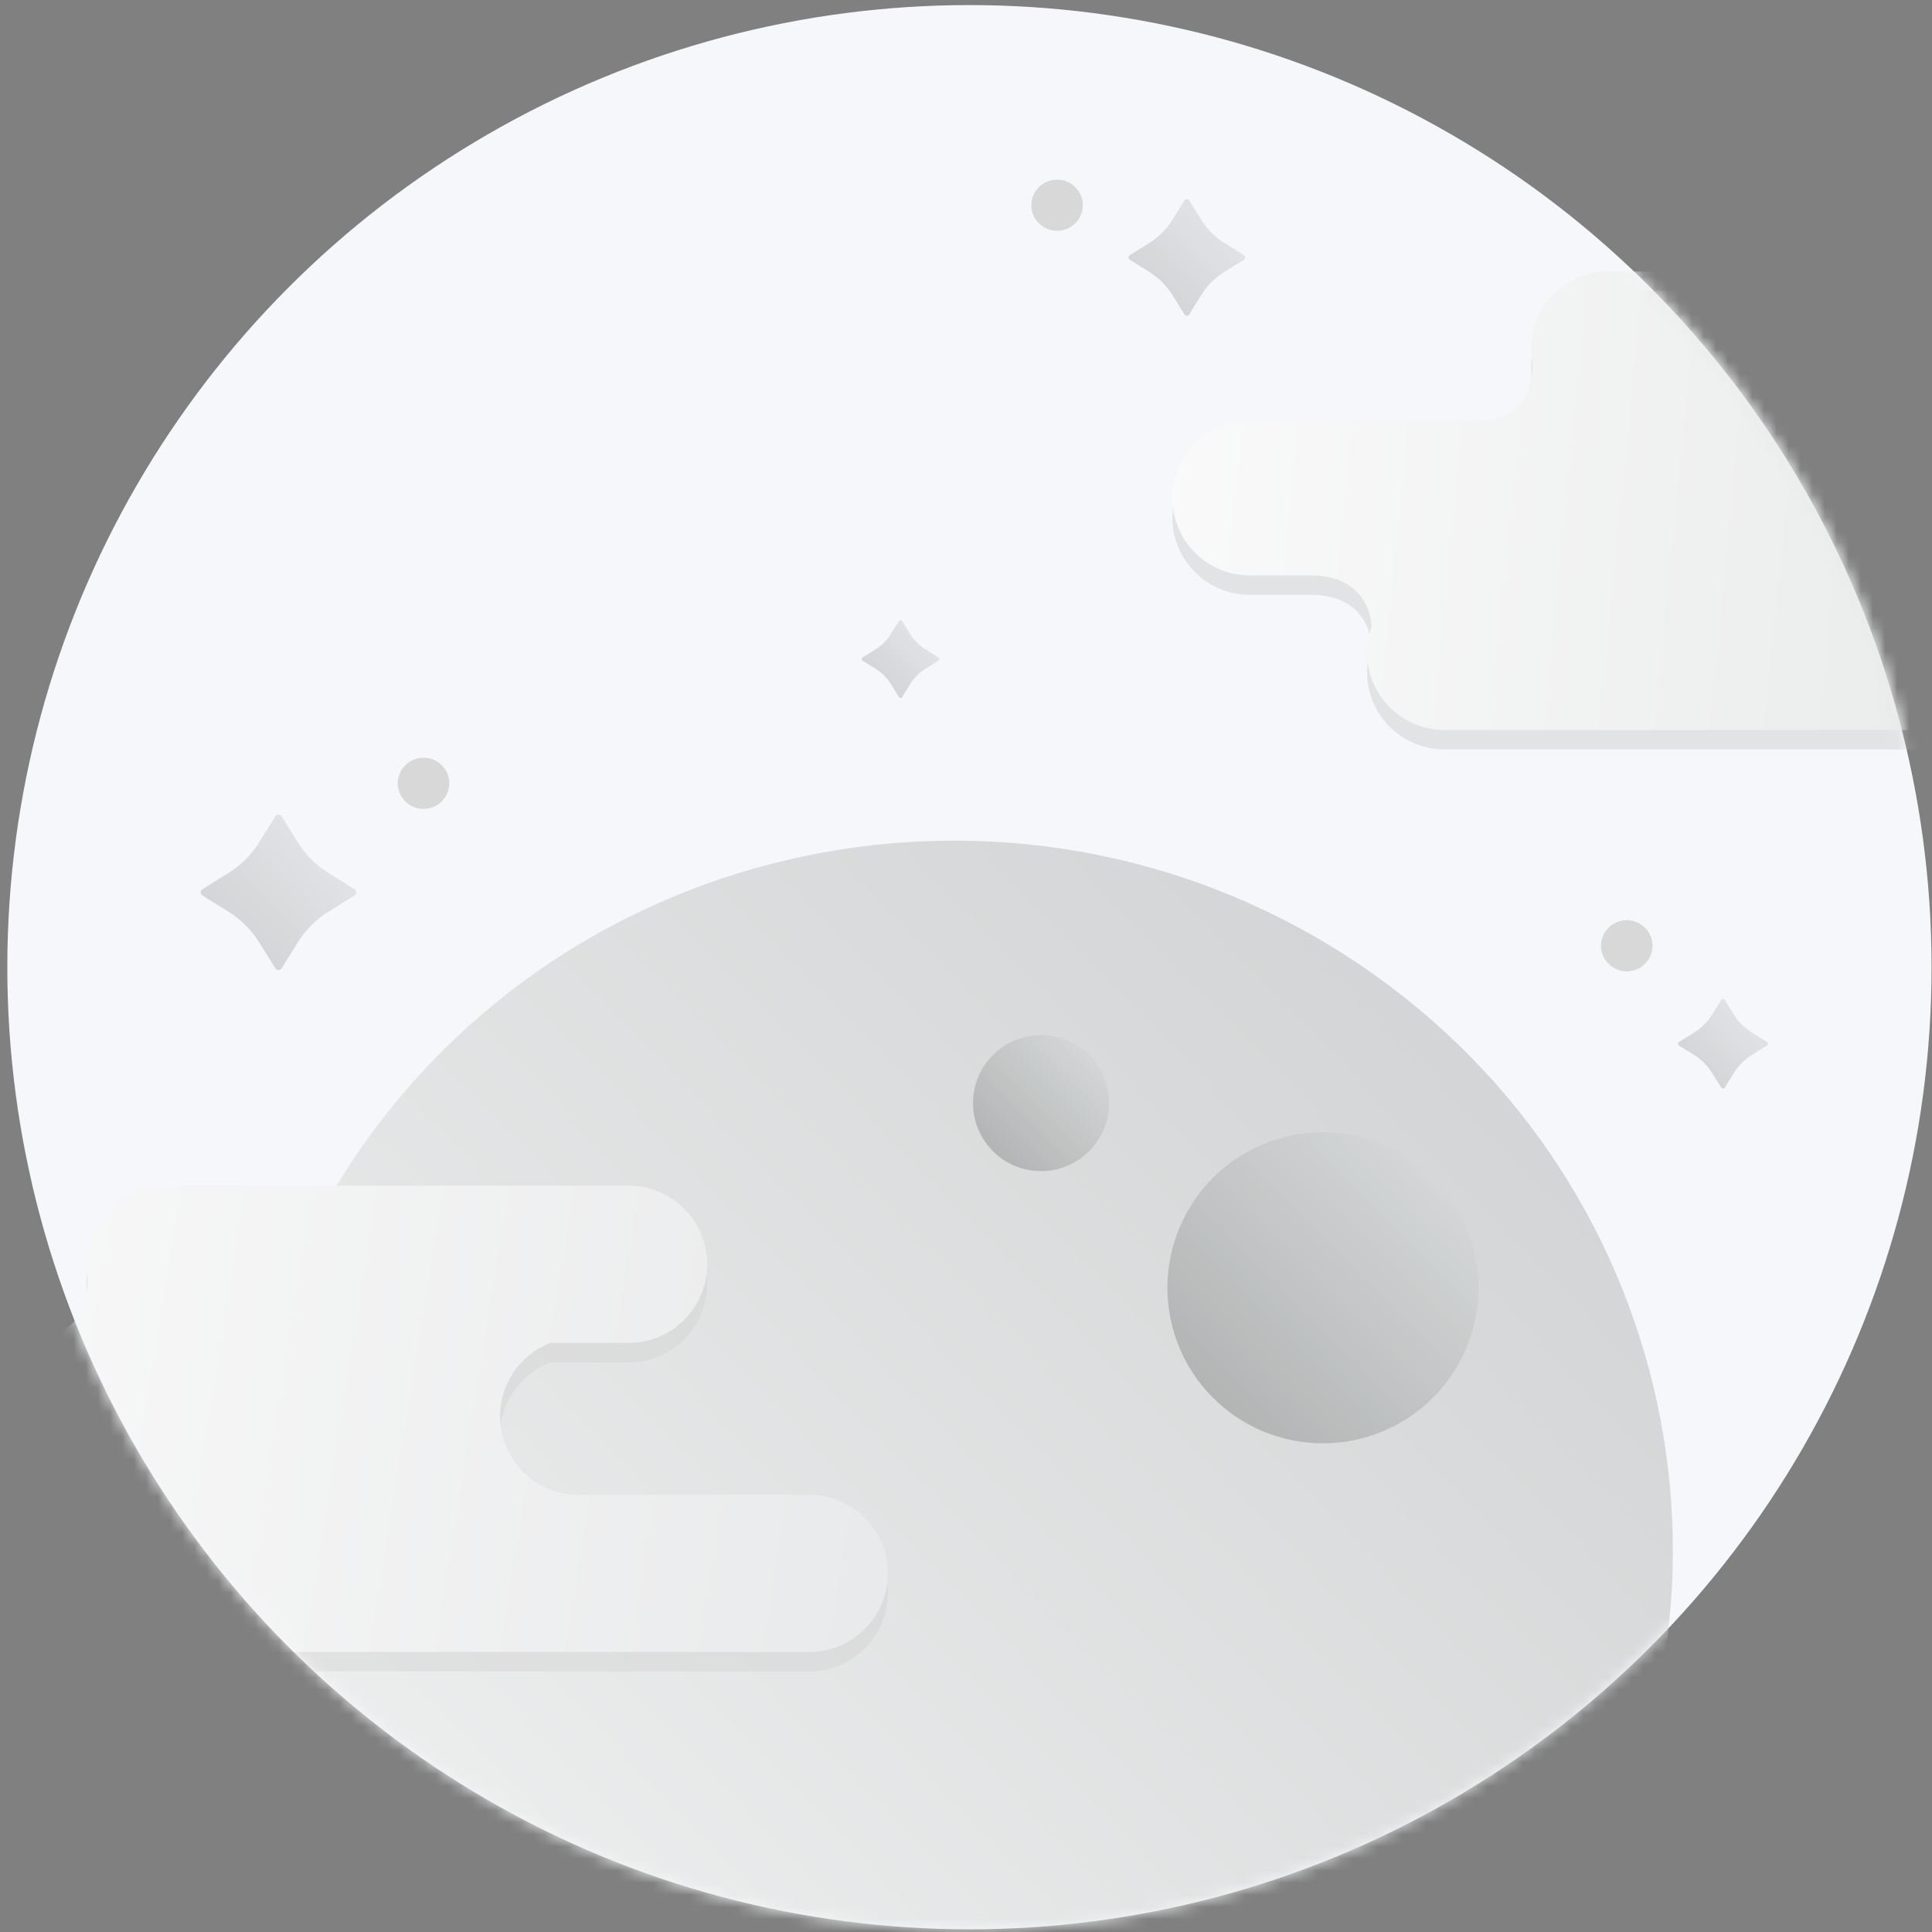 <?xml version="1.0" encoding="UTF-8"?>
<svg width="160px" height="160px" viewBox="0 0 160 160" version="1.1" xmlns="http://www.w3.org/2000/svg" xmlns:xlink="http://www.w3.org/1999/xlink">
    <rect x="0" y="0" width="160" height="160" fill="#808080" stroke="none"/>
    <!-- Generator: sketchtool 57.1 (101010) - https://sketch.com -->
    <title>A884EAF5-A250-4611-8C01-AFC1A6BFA9A6</title>
    <desc>Created with sketchtool.</desc>
    <defs>
        <circle id="path-1" cx="79.679" cy="79.679" r="79.679"></circle>
        <circle id="path-3" cx="79.679" cy="79.679" r="79.679"></circle>
        <linearGradient x1="-11.26%" y1="50%" x2="132.401%" y2="55.611%" id="linearGradient-5">
            <stop stop-color="#FCFCFC" offset="0%"></stop>
            <stop stop-color="#DCDEDE" offset="100%"></stop>
        </linearGradient>
        <circle id="path-6" cx="79.679" cy="79.679" r="79.679"></circle>
        <linearGradient x1="14.637%" y1="84.848%" x2="85.353%" y2="15.152%" id="linearGradient-8">
            <stop stop-color="#AEAFAF" offset="0%"></stop>
            <stop stop-color="#D1D3D4" offset="100%"></stop>
        </linearGradient>
        <linearGradient x1="14.637%" y1="85.353%" x2="85.353%" y2="14.647%" id="linearGradient-9">
            <stop stop-color="#AEAFAF" offset="0%"></stop>
            <stop stop-color="#D1D3D4" offset="100%"></stop>
        </linearGradient>
        <linearGradient x1="14.637%" y1="84.404%" x2="85.353%" y2="15.596%" id="linearGradient-10">
            <stop stop-color="#F1F2F2" offset="0%"></stop>
            <stop stop-color="#D1D3D4" offset="100%"></stop>
        </linearGradient>
        <linearGradient x1="0.33%" y1="50%" x2="100%" y2="56.344%" id="linearGradient-11">
            <stop stop-color="#FCFCFC" offset="0%"></stop>
            <stop stop-color="#E9EAEB" offset="100%"></stop>
        </linearGradient>
        <linearGradient x1="14.637%" y1="85.353%" x2="85.353%" y2="14.647%" id="linearGradient-12">
            <stop stop-color="#4E4F4F" offset="0%"></stop>
            <stop stop-color="#D1D3D4" offset="100%"></stop>
        </linearGradient>
        <linearGradient x1="14.637%" y1="85.353%" x2="85.353%" y2="14.647%" id="linearGradient-13">
            <stop stop-color="#4E4F4F" offset="0%"></stop>
            <stop stop-color="#D1D3D4" offset="100%"></stop>
        </linearGradient>
        <linearGradient x1="14.637%" y1="84.848%" x2="85.353%" y2="15.152%" id="linearGradient-14">
            <stop stop-color="#AEAFAF" offset="0%"></stop>
            <stop stop-color="#D1D3D4" offset="100%"></stop>
        </linearGradient>
    </defs>
    <g id="New-App-Lifecycle" stroke="none" stroke-width="1" fill="none" fill-rule="evenodd">
        <g id="00.00-App-Deployment-Empty" transform="translate(-754, -594)">
            <g id="nothing-moon-copy" transform="translate(754, 594)">
                <g id="Mask" transform="translate(0.606, 0.421)" fill="#F5F7FA" fill-rule="nonzero">
                    <circle id="path-1" cx="79.679" cy="79.679" r="79.679"></circle>
                </g>
                <g id="Clipped" transform="translate(0.606, 0.421)">
                    <g id="Path-Clipped">
                        <mask id="mask-2" fill="white">
                            <use xlink:href="#path-1"></use>
                        </mask>
                        <g id="path-1"></g>
                        <path d="M102.876,36.037 L121.702,36.037 C125.828,36.037 126.343,32.919 126.311,31.19 C126.244,30.82 126.209,30.445 126.207,30.068 C126.21,26.533 129.072,23.669 132.602,23.669 L170.196,23.669 C172.52,23.607 174.694,24.814 175.875,26.82 C177.055,28.826 177.055,31.315 175.875,33.321 C174.694,35.327 172.52,36.533 170.196,36.472 L163.986,36.472 C161.521,37.421 159.894,39.791 159.892,42.436 L159.892,42.436 C159.892,45.973 162.755,48.839 166.287,48.839 L185.081,48.839 C186.777,48.838 188.403,49.512 189.602,50.712 C190.802,51.912 191.476,53.54 191.476,55.238 L191.476,55.238 C191.476,58.775 188.613,61.642 185.081,61.642 L119.004,61.642 C115.473,61.639 112.612,58.774 112.61,55.238 L112.61,55.238 C112.613,54.509 112.74,53.785 112.985,53.098 L112.985,53.098 C112.985,53.098 112.985,48.839 107.923,48.839 L102.876,48.839 C99.346,48.837 96.486,45.971 96.486,42.436 L96.486,42.436 C96.486,38.902 99.346,36.037 102.876,36.037 L102.876,36.037 Z" id="Path" fill-opacity="0.5" fill="#CFD0D0" fill-rule="nonzero" mask="url(#mask-2)"></path>
                    </g>
                    <g id="Path-Clipped">
                        <mask id="mask-4" fill="white">
                            <use xlink:href="#path-3"></use>
                        </mask>
                        <g id="path-1"></g>
                        <path d="M102.876,34.427 L121.702,34.427 C125.828,34.427 126.343,31.309 126.311,29.58 C126.244,29.21 126.209,28.835 126.207,28.458 C126.21,24.923 129.072,22.059 132.602,22.059 L170.196,22.059 C172.52,21.997 174.694,23.204 175.875,25.21 C177.055,27.216 177.055,29.705 175.875,31.711 C174.694,33.717 172.52,34.923 170.196,34.862 L163.986,34.862 C161.521,35.811 159.894,38.181 159.892,40.826 L159.892,40.826 C159.892,44.363 162.755,47.229 166.287,47.229 L185.081,47.229 C186.777,47.228 188.403,47.902 189.602,49.102 C190.802,50.302 191.476,51.93 191.476,53.628 L191.476,53.628 C191.476,57.165 188.613,60.032 185.081,60.032 L119.004,60.032 C115.473,60.029 112.612,57.164 112.61,53.628 L112.61,53.628 C112.613,52.899 112.74,52.175 112.985,51.488 L112.985,51.488 C112.985,51.488 112.985,47.229 107.923,47.229 L102.876,47.229 C99.346,47.227 96.486,44.361 96.486,40.826 L96.486,40.826 C96.486,37.292 99.346,34.427 102.876,34.427 L102.876,34.427 Z" id="Path" fill="url(#linearGradient-5)" fill-rule="nonzero" mask="url(#mask-4)"></path>
                    </g>
                    <g id="Group-Clipped">
                        <mask id="mask-7" fill="white">
                            <use xlink:href="#path-6"></use>
                        </mask>
                        <g id="path-1"></g>
                        <g id="Group" mask="url(#mask-7)">
                            <g transform="translate(-25.037, 12.88)" id="Group-5-Copy">
                                <g transform="translate(0.36, 0.156)">
                                    <g id="Group" transform="translate(0, 0.873)" fill-rule="nonzero">
                                        <g id="Group-5">
                                            <path d="M166.912,68.483 L167.695,69.73 C168.066,70.319 168.567,70.816 169.16,71.184 L170.416,71.962 C170.467,71.994 170.497,72.049 170.497,72.108 C170.497,72.168 170.467,72.223 170.416,72.254 L169.16,73.032 C168.567,73.4 168.066,73.898 167.695,74.487 L166.912,75.734 C166.88,75.784 166.824,75.814 166.765,75.814 C166.705,75.814 166.649,75.784 166.618,75.734 L165.834,74.487 C165.463,73.898 164.962,73.4 164.369,73.032 L163.113,72.254 C163.062,72.223 163.032,72.168 163.032,72.108 C163.032,72.049 163.062,71.994 163.113,71.962 L164.369,71.184 C164.962,70.816 165.463,70.319 165.834,69.73 L166.618,68.483 C166.649,68.433 166.705,68.402 166.765,68.402 C166.824,68.402 166.88,68.433 166.912,68.483 Z" id="Path-Copy-14" fill-opacity="0.5" fill="url(#linearGradient-8)"></path>
                                            <path d="M122.551,2.264 L123.565,3.889 C124.045,4.657 124.693,5.305 125.461,5.785 L127.086,6.799 C127.151,6.84 127.191,6.912 127.191,6.989 C127.191,7.066 127.151,7.138 127.086,7.179 L125.461,8.193 C124.693,8.673 124.045,9.321 123.565,10.089 L122.551,11.714 C122.51,11.779 122.438,11.819 122.361,11.819 C122.284,11.819 122.212,11.779 122.171,11.714 L121.157,10.089 C120.677,9.321 120.028,8.673 119.261,8.193 L117.636,7.179 C117.57,7.138 117.531,7.066 117.531,6.989 C117.531,6.912 117.57,6.84 117.636,6.799 L119.261,5.785 C120.028,5.305 120.677,4.657 121.157,3.889 L122.171,2.264 C122.212,2.199 122.284,2.159 122.361,2.159 C122.438,2.159 122.51,2.199 122.551,2.264 Z" id="Path-Copy-14" fill-opacity="0.5" fill="url(#linearGradient-9)"></path>
                                            <path d="M98.78,37.1 L99.456,38.183 C99.776,38.695 100.208,39.127 100.72,39.447 L101.803,40.123 C101.847,40.151 101.873,40.199 101.873,40.25 C101.873,40.301 101.847,40.349 101.803,40.377 L100.72,41.053 C100.208,41.373 99.776,41.805 99.456,42.317 L98.78,43.4 C98.753,43.444 98.705,43.47 98.653,43.47 C98.602,43.47 98.554,43.444 98.527,43.4 L97.85,42.317 C97.531,41.805 97.098,41.373 96.587,41.053 L95.503,40.377 C95.46,40.349 95.433,40.301 95.433,40.25 C95.433,40.199 95.46,40.151 95.503,40.123 L96.587,39.447 C97.098,39.127 97.531,38.695 97.85,38.183 L98.527,37.1 C98.554,37.056 98.602,37.03 98.653,37.03 C98.705,37.03 98.753,37.056 98.78,37.1 Z" id="Path-Copy-14" fill-opacity="0.5" fill="url(#linearGradient-9)"></path>
                                            <path d="M47.387,53.27 L48.739,55.437 C49.379,56.46 50.243,57.325 51.267,57.964 L53.433,59.316 C53.52,59.371 53.573,59.467 53.573,59.57 C53.573,59.673 53.52,59.769 53.433,59.824 L51.267,61.176 C50.243,61.815 49.379,62.68 48.739,63.703 L47.387,65.87 C47.332,65.957 47.236,66.01 47.133,66.01 C47.03,66.01 46.935,65.957 46.88,65.87 L45.528,63.703 C44.888,62.68 44.024,61.815 43,61.176 L40.833,59.824 C40.746,59.769 40.693,59.673 40.693,59.57 C40.693,59.467 40.746,59.371 40.833,59.316 L43,57.964 C44.024,57.325 44.888,56.46 45.528,55.437 L46.88,53.27 C46.935,53.183 47.03,53.13 47.133,53.13 C47.236,53.13 47.332,53.183 47.387,53.27 Z" id="Path-Copy-14" fill-opacity="0.5" fill="url(#linearGradient-9)"></path>
                                            <ellipse id="Oval-Copy-10" fill="#D8D8D8" cx="59.146" cy="50.539" rx="2.132" ry="2.117"></ellipse>
                                            <ellipse id="Oval-Copy-10" fill="#D8D8D8" cx="111.613" cy="2.666" rx="2.132" ry="2.117"></ellipse>
                                            <ellipse id="Oval-Copy-10" fill="#D8D8D8" cx="158.794" cy="63.995" rx="2.132" ry="2.117"></ellipse>
                                            <g id="Group" transform="translate(0.646, 54.556)">
                                                <g id="Group-10" transform="translate(0.357, 0.328)">
                                                    <path d="M151.174,92.384 C169.769,65.614 162.844,29.042 135.708,10.698 C108.571,-7.645 71.498,-0.814 52.903,25.956 C34.308,52.726 41.233,89.298 68.369,107.641 C95.506,125.985 132.579,119.154 151.174,92.384 Z" id="Oval-Copy-6" fill="url(#linearGradient-10)"></path>
                                                    <path d="M6.498,43.17 L25.644,43.17 C29.839,43.17 30.363,39.999 30.331,38.241 C30.263,37.864 30.228,37.482 30.225,37.1 C30.228,33.505 33.139,30.592 36.728,30.592 L74.959,30.592 C77.323,30.529 79.534,31.756 80.735,33.796 C81.935,35.836 81.935,38.368 80.735,40.408 C79.534,42.448 77.323,43.675 74.959,43.612 L68.645,43.612 C66.138,44.577 64.483,46.988 64.481,49.677 L64.481,49.677 C64.481,53.274 67.393,56.189 70.984,56.189 L90.097,56.189 C91.821,56.188 93.475,56.873 94.695,58.093 C95.915,59.314 96.6,60.97 96.6,62.696 L96.6,62.696 C96.6,66.293 93.689,69.208 90.097,69.208 L22.9,69.208 C19.31,69.206 16.4,66.292 16.397,62.696 L16.397,62.696 C16.4,61.954 16.529,61.218 16.779,60.52 L16.779,60.52 C16.779,60.52 16.779,56.189 11.632,56.189 L6.498,56.189 C2.909,56.187 0,53.272 0,49.677 L0,49.677 C0,46.083 2.909,43.17 6.498,43.17 L6.498,43.17 Z" id="Path" fill-opacity="0.4" fill="#CFD0D0"></path>
                                                    <path d="M6.498,41.56 L25.644,41.56 C29.839,41.56 30.363,38.389 30.331,36.631 C30.263,36.254 30.228,35.872 30.225,35.49 C30.228,31.895 33.139,28.982 36.728,28.982 L74.959,28.982 C77.323,28.919 79.534,30.146 80.735,32.186 C81.935,34.226 81.935,36.758 80.735,38.798 C79.534,40.838 77.323,42.065 74.959,42.002 L68.645,42.002 C66.138,42.967 64.483,45.378 64.481,48.067 L64.481,48.067 C64.481,51.664 67.393,54.579 70.984,54.579 L90.097,54.579 C91.821,54.578 93.475,55.263 94.695,56.483 C95.915,57.704 96.6,59.36 96.6,61.086 L96.6,61.086 C96.6,64.683 93.689,67.598 90.097,67.598 L22.9,67.598 C19.31,67.596 16.4,64.682 16.397,61.086 L16.397,61.086 C16.4,60.344 16.529,59.608 16.779,58.91 L16.779,58.91 C16.779,58.91 16.779,54.579 11.632,54.579 L6.498,54.579 C2.909,54.577 0,51.662 0,48.067 L0,48.067 C0,44.473 2.909,41.56 6.498,41.56 L6.498,41.56 Z" id="Path" fill="url(#linearGradient-11)"></path>
                                                    <path d="M145.508,37.425 C145.512,42.636 142.377,47.335 137.564,49.331 C132.751,51.328 127.21,50.228 123.525,46.545 C119.839,42.862 118.735,37.322 120.728,32.508 C122.721,27.694 127.418,24.555 132.629,24.555 C139.738,24.555 145.503,30.316 145.508,37.425 Z" id="Path-Copy-13" fill="url(#linearGradient-12)" opacity="0.298"></path>
                                                    <path d="M112.656,26.653 C115.149,24.791 115.66,21.26 113.797,18.767 C111.934,16.274 108.403,15.763 105.911,17.626 C103.418,19.489 102.907,23.02 104.77,25.513 C106.633,28.006 110.164,28.516 112.656,26.653 Z" id="Oval-Copy-7" fill="url(#linearGradient-13)" opacity="0.298"></path>
                                                </g>
                                            </g>
                                            <path d="M37.234,130.921 L38.717,133.41 C39.466,134.604 40.48,135.612 41.683,136.355 L44.19,137.901 C44.289,137.967 44.349,138.077 44.349,138.196 C44.349,138.314 44.289,138.425 44.19,138.49 L41.683,139.963 C40.48,140.706 39.466,141.714 38.717,142.908 L37.234,145.397 C37.173,145.503 37.06,145.568 36.937,145.568 C36.815,145.568 36.701,145.503 36.641,145.397 L35.069,142.908 C34.321,141.713 33.306,140.705 32.102,139.963 L29.596,138.49 C29.489,138.43 29.423,138.318 29.423,138.196 C29.423,138.074 29.489,137.961 29.596,137.901 L32.102,136.355 C33.306,135.613 34.321,134.605 35.069,133.41 L36.641,130.921 C36.701,130.815 36.815,130.75 36.937,130.75 C37.06,130.75 37.173,130.815 37.234,130.921 Z" id="Path-Copy-11" fill="url(#linearGradient-14)"></path>
                                        </g>
                                    </g>
                                </g>
                            </g>
                        </g>
                    </g>
                </g>
            </g>
        </g>
    </g>
</svg>
